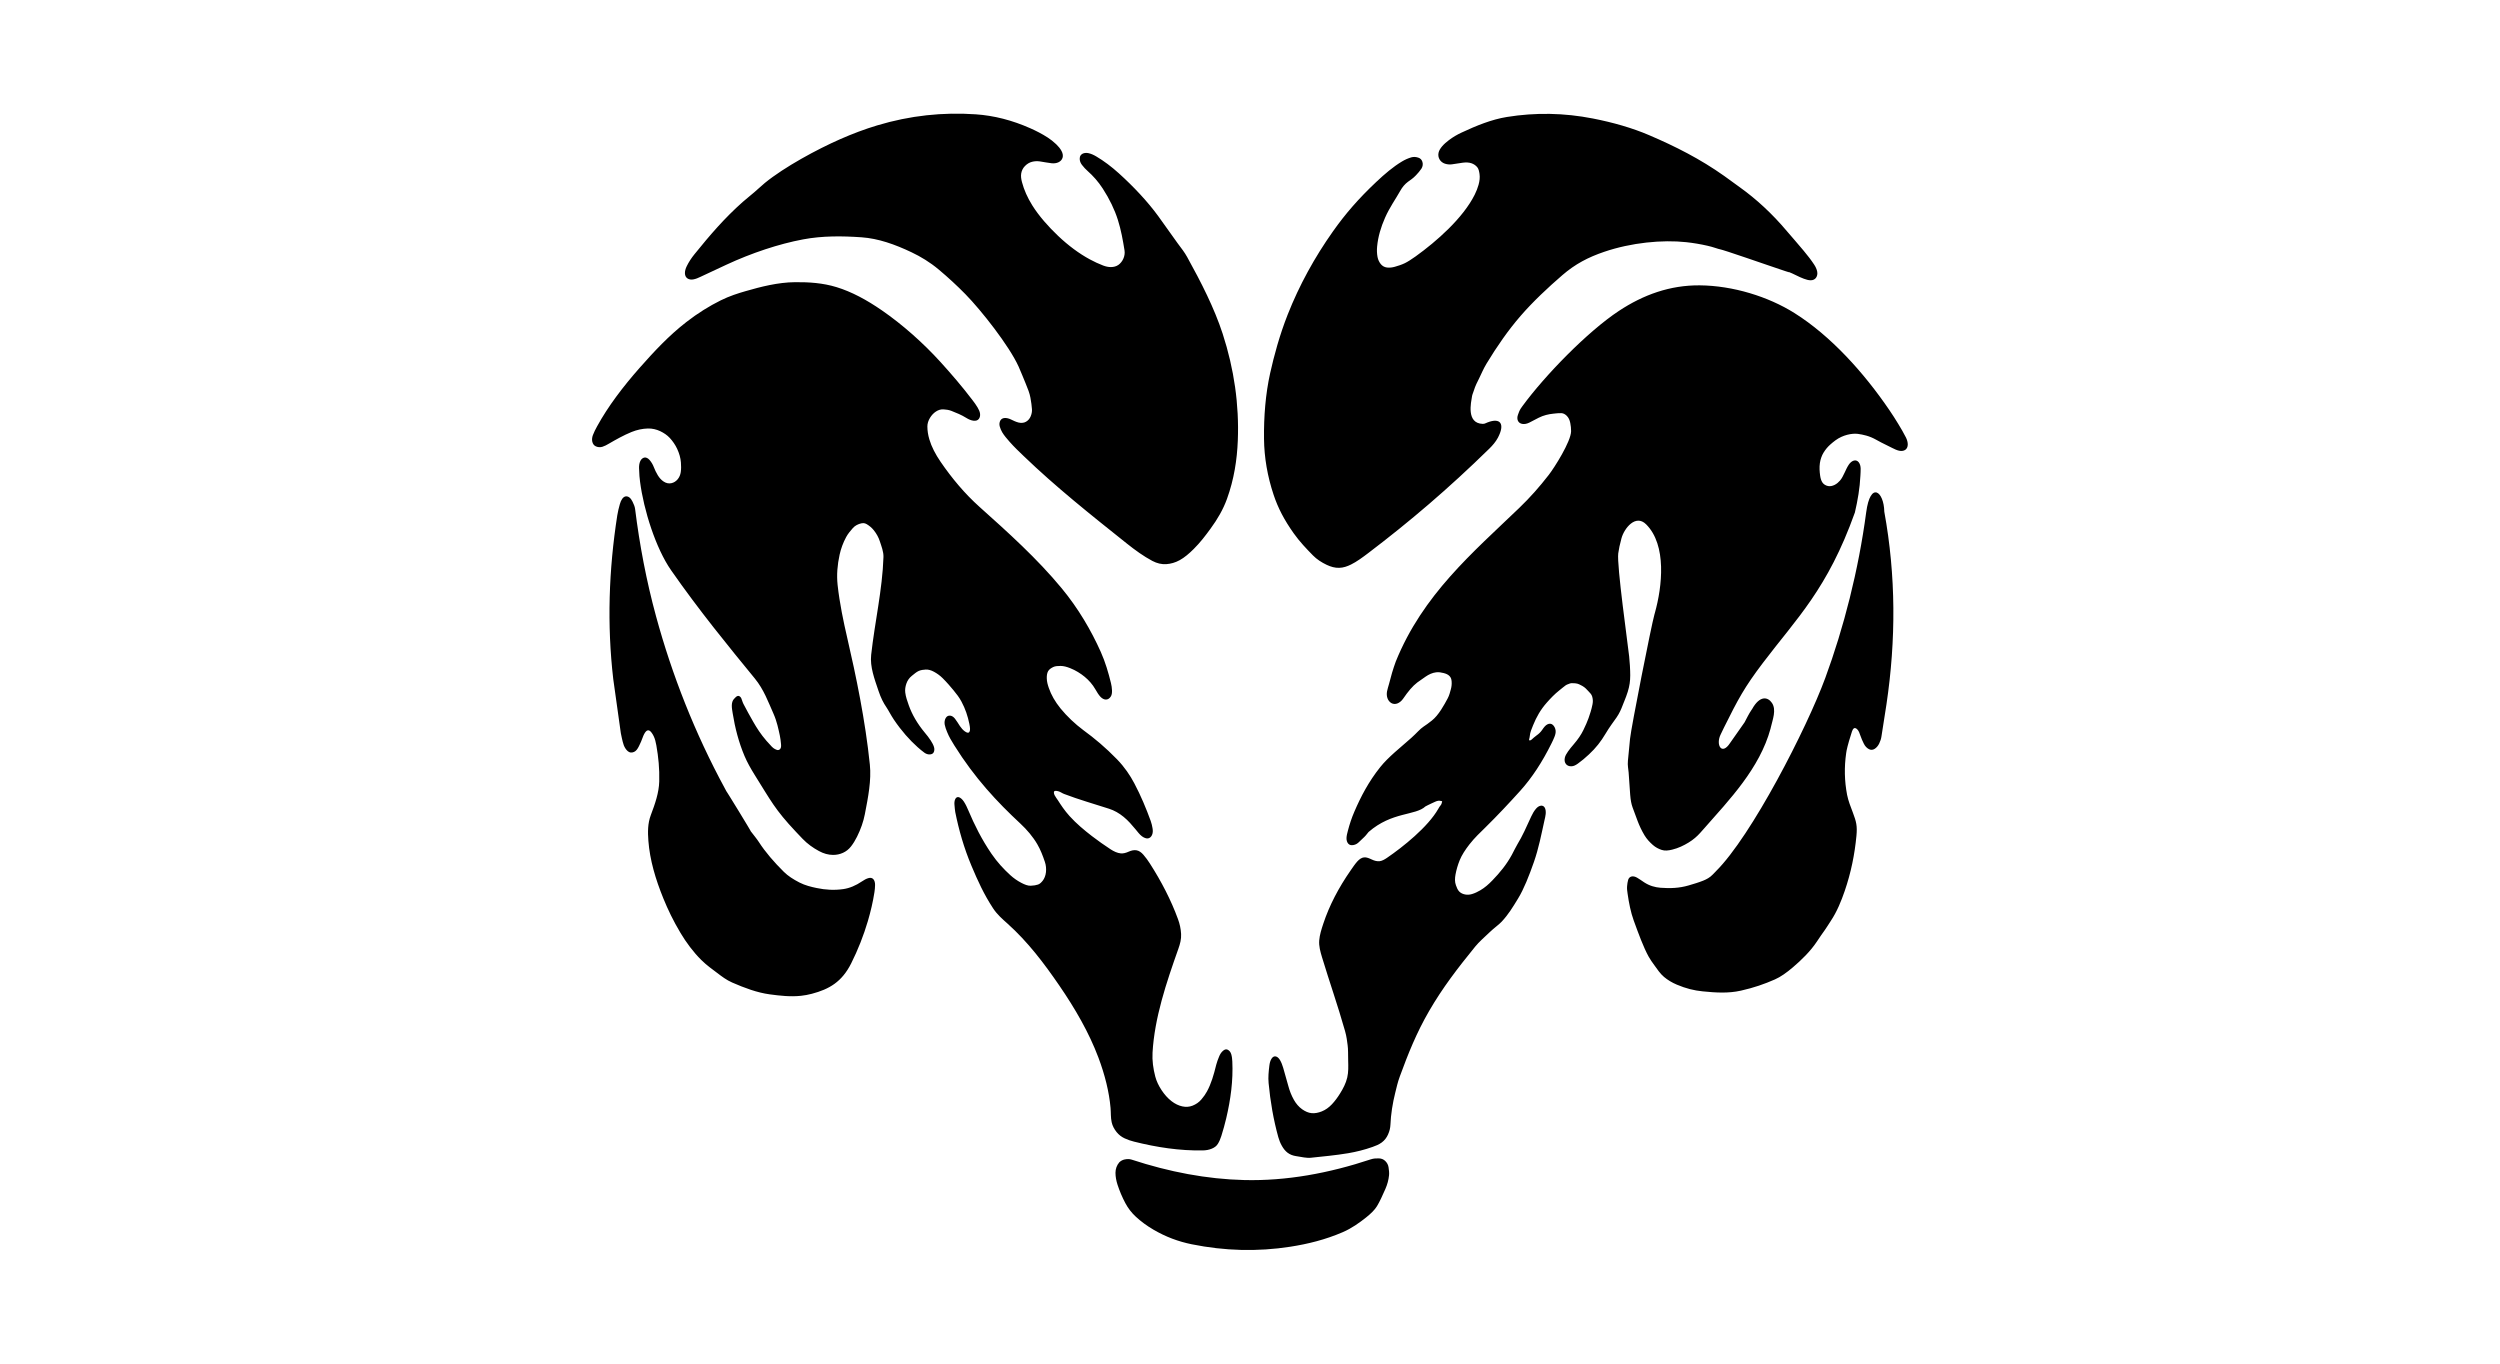 <?xml version="1.0" encoding="UTF-8" standalone="no"?>
<!-- Created with Inkscape (http://www.inkscape.org/) -->
<svg id="svg2" xmlns:rdf="http://www.w3.org/1999/02/22-rdf-syntax-ns#" xmlns="http://www.w3.org/2000/svg" height="54" width="99" version="1.1" xmlns:cc="http://creativecommons.org/ns#" xmlns:dc="http://purl.org/dc/elements/1.1/">
 <g id="g3305">
  <g id="g3345">
   <g id="g3722">
    <g id="g3757">
     <g id="g3952">
      <g id="g4047">
       <g id="g4079">
        <g id="g4116">
         <g id="g4159">
          <g id="g4184">
           <rect id="rect2990" opacity="0" height="54" width="99" y="0" x="0"/>
           <g id="g2986" transform="translate(23.443,4.5)">
            <path id="path12540" d="m44.503,30.007c-0.041,0.04-0.083,0.083-0.127,0.13-0.106,0.112-0.239,0.183-0.373,0.237-0.184,0.074-0.368,0.127-0.577,0.189-0.371,0.11-0.743,0.121-1.115,0.092-0.216-0.018-0.432-0.075-0.65-0.218-0.092-0.06-0.184-0.13-0.279-0.183-0.081-0.045-0.157-0.061-0.22-0.044-0.063,0.017-0.108,0.061-0.13,0.131-0.025,0.079-0.033,0.165-0.042,0.249-0.01,0.108,0.006,0.2,0.019,0.295,0.052,0.37,0.127,0.745,0.241,1.06,0.194,0.535,0.389,1.068,0.591,1.434,0.066,0.12,0.145,0.229,0.227,0.342,0.121,0.167,0.229,0.334,0.383,0.464,0.146,0.122,0.313,0.224,0.507,0.306,0.364,0.154,0.684,0.232,1.022,0.266,0.509,0.051,1.014,0.086,1.518-0.028,0.518-0.117,0.924-0.259,1.345-0.444,0.226-0.099,0.467-0.271,0.712-0.48,0.335-0.285,0.696-0.635,0.949-1.017,0.117-0.177,0.223-0.331,0.319-0.463,0.069-0.096,0.138-0.213,0.23-0.352,0.251-0.376,0.416-0.79,0.554-1.189,0.252-0.734,0.396-1.457,0.465-2.186,0.037-0.392-0.004-0.556-0.142-0.921-0.088-0.232-0.181-0.463-0.228-0.701-0.105-0.548-0.116-1.102-0.037-1.65,0.005-0.036,0.011-0.071,0.017-0.105,0.032-0.171,0.156-0.591,0.213-0.755,0.019-0.054,0.041-0.098,0.074-0.122,0.034-0.025,0.084-0.016,0.138,0.041,0.056,0.059,0.088,0.143,0.121,0.243,0.036,0.11,0.085,0.215,0.134,0.316,0.052,0.108,0.122,0.179,0.208,0.224,0.071,0.036,0.15,0.034,0.224-0.014,0.071-0.044,0.135-0.119,0.179-0.21,0.043-0.09,0.078-0.188,0.09-0.284l0.198-1.269c0.378-2.545,0.378-5.087-0.086-7.629-0.014-0.804-0.551-1.225-0.717,0.027-0.305,2.296-0.891,4.578-1.619,6.556-0.733,1.992-2.921,6.263-4.337,7.662zm-23.622,11.521c-0.1,0.116-0.15,0.26-0.151,0.414,0,0.159,0.031,0.318,0.082,0.476,0.08,0.243,0.18,0.485,0.311,0.73,0.105,0.198,0.247,0.382,0.414,0.535,0.208,0.192,0.439,0.361,0.699,0.513,0.482,0.282,0.98,0.469,1.517,0.578,1.3,0.263,2.6,0.299,3.902,0.096,0.69-0.108,1.383-0.277,2.075-0.576,0.357-0.154,0.667-0.378,0.932-0.589,0.179-0.143,0.335-0.294,0.424-0.442,0.111-0.185,0.215-0.413,0.332-0.68,0.078-0.178,0.126-0.358,0.145-0.54,0.011-0.104-0.004-0.21-0.019-0.317-0.014-0.1-0.063-0.185-0.131-0.251-0.068-0.066-0.152-0.101-0.257-0.103-0.102-0.002-0.207,0.002-0.31,0.036-1.672,0.555-3.345,0.862-5.017,0.822-1.487-0.036-2.973-0.322-4.459-0.809-0.09-0.03-0.186-0.025-0.279-0.006-0.08,0.016-0.152,0.058-0.211,0.113zm-5.942-17.035c-0.031,0.038-0.091,0.03-0.176-0.032-0.074-0.053-0.141-0.13-0.194-0.21-0.065-0.097-0.126-0.204-0.196-0.292-0.057-0.071-0.119-0.111-0.186-0.119-0.076-0.009-0.138,0.022-0.18,0.095-0.041,0.071-0.057,0.165-0.039,0.263,0.018,0.096,0.055,0.192,0.093,0.286,0.078,0.195,0.179,0.361,0.287,0.534,0.808,1.293,1.694,2.24,2.619,3.099,0.258,0.24,0.499,0.524,0.669,0.818,0.126,0.217,0.213,0.444,0.297,0.692,0.047,0.136,0.058,0.277,0.044,0.413s-0.069,0.262-0.127,0.334c-0.052,0.066-0.113,0.13-0.187,0.154-0.078,0.026-0.166,0.042-0.288,0.047-0.118,0.005-0.243-0.047-0.367-0.111-0.163-0.084-0.311-0.189-0.439-0.305-0.261-0.237-0.519-0.514-0.749-0.85-0.389-0.57-0.674-1.143-0.915-1.714-0.05-0.117-0.102-0.234-0.177-0.349-0.064-0.098-0.136-0.156-0.196-0.176-0.056-0.017-0.111,0.004-0.144,0.068-0.037,0.07-0.044,0.167-0.031,0.266,0.011,0.085,0.011,0.17,0.028,0.254,0.143,0.711,0.344,1.419,0.642,2.127,0.251,0.596,0.488,1.121,0.854,1.681,0.167,0.255,0.377,0.432,0.575,0.61,0.81,0.728,1.443,1.567,2.049,2.45,0.631,0.919,1.18,1.872,1.547,2.848,0.261,0.693,0.428,1.371,0.483,1.999,0.017,0.19,0.002,0.38,0.045,0.571,0.033,0.143,0.097,0.263,0.194,0.386,0.086,0.107,0.192,0.189,0.317,0.248,0.125,0.059,0.248,0.099,0.371,0.13,0.91,0.229,1.818,0.365,2.725,0.349,0.126-0.002,0.249-0.023,0.361-0.071,0.103-0.044,0.183-0.101,0.237-0.19,0.057-0.092,0.102-0.197,0.137-0.31,0.074-0.235,0.139-0.468,0.193-0.698,0.177-0.752,0.278-1.502,0.242-2.253-0.005-0.095-0.014-0.191-0.041-0.284-0.027-0.092-0.079-0.151-0.144-0.183-0.053-0.026-0.113-0.015-0.18,0.041-0.072,0.059-0.123,0.143-0.16,0.236-0.043,0.108-0.085,0.212-0.111,0.317-0.102,0.415-0.201,0.753-0.368,1.06-0.056,0.104-0.127,0.205-0.221,0.316-0.096,0.114-0.214,0.192-0.348,0.246-0.133,0.053-0.269,0.058-0.403,0.03-0.146-0.031-0.293-0.1-0.433-0.209-0.151-0.117-0.279-0.264-0.389-0.43-0.119-0.179-0.204-0.359-0.252-0.54-0.083-0.316-0.127-0.635-0.109-0.952,0.079-1.379,0.542-2.755,1.023-4.112,0.069-0.194,0.119-0.379,0.108-0.585-0.012-0.214-0.054-0.401-0.124-0.591-0.272-0.746-0.658-1.492-1.114-2.203-0.075-0.117-0.16-0.235-0.255-0.344-0.085-0.098-0.177-0.161-0.277-0.177-0.105-0.016-0.207,0.011-0.31,0.057-0.105,0.047-0.208,0.076-0.31,0.066-0.136-0.013-0.27-0.076-0.403-0.162-0.244-0.161-0.492-0.332-0.739-0.523-0.303-0.234-0.611-0.49-0.885-0.792-0.202-0.224-0.339-0.435-0.459-0.622-0.045-0.069-0.099-0.134-0.133-0.204-0.037-0.077-0.035-0.139-0.009-0.16,0.02-0.016,0.074-0.019,0.158,0.004,0.076,0.02,0.144,0.074,0.224,0.105,0.6,0.229,1.154,0.383,1.785,0.587,0.202,0.065,0.396,0.174,0.575,0.321,0.184,0.15,0.334,0.327,0.472,0.493,0.087,0.105,0.16,0.206,0.255,0.277,0.083,0.061,0.169,0.092,0.236,0.083,0.068-0.009,0.126-0.058,0.161-0.134,0.035-0.078,0.039-0.172,0.021-0.27-0.017-0.095-0.037-0.191-0.072-0.286-0.181-0.498-0.387-0.994-0.65-1.492-0.167-0.316-0.382-0.638-0.687-0.953-0.442-0.456-0.889-0.83-1.331-1.152-0.327-0.243-0.648-0.547-0.901-0.857-0.22-0.269-0.375-0.546-0.466-0.813-0.042-0.123-0.079-0.246-0.081-0.387-0.002-0.102,0.01-0.201,0.05-0.273,0.045-0.081,0.122-0.128,0.205-0.169,0.077-0.038,0.182-0.044,0.288-0.044,0.12,0,0.245,0.033,0.383,0.088,0.217,0.086,0.412,0.208,0.575,0.342,0.162,0.134,0.31,0.297,0.427,0.502,0.064,0.112,0.125,0.212,0.194,0.286,0.066,0.069,0.14,0.113,0.217,0.114,0.081,0,0.143-0.043,0.192-0.114,0.045-0.066,0.056-0.153,0.052-0.254-0.004-0.095-0.018-0.191-0.041-0.285-0.102-0.413-0.22-0.825-0.405-1.238-0.381-0.851-0.887-1.717-1.543-2.512-0.965-1.17-2.127-2.216-3.258-3.228-0.582-0.521-1.092-1.13-1.54-1.784-0.205-0.3-0.359-0.595-0.446-0.889-0.051-0.173-0.077-0.339-0.078-0.508-0.001-0.117,0.036-0.234,0.105-0.347,0.059-0.096,0.135-0.182,0.232-0.246,0.1-0.066,0.202-0.094,0.305-0.087,0.105,0.006,0.21,0.021,0.31,0.06,0.2,0.078,0.397,0.158,0.588,0.277,0.096,0.06,0.186,0.098,0.279,0.111,0.093,0.012,0.169-0.007,0.217-0.068,0.04-0.05,0.059-0.123,0.05-0.205-0.009-0.086-0.05-0.169-0.1-0.254-0.056-0.095-0.124-0.188-0.199-0.286-0.403-0.532-0.853-1.054-1.269-1.512-0.681-0.75-1.502-1.48-2.32-2.044-0.603-0.416-1.196-0.736-1.796-0.92-0.546-0.167-1.093-0.201-1.641-0.196-0.681,0.006-1.354,0.18-1.963,0.356-0.283,0.081-0.635,0.192-0.981,0.364-0.449,0.223-0.904,0.503-1.362,0.859-0.7,0.543-1.276,1.165-1.847,1.81-0.669,0.758-1.255,1.532-1.687,2.319-0.064,0.118-0.124,0.233-0.167,0.349-0.031,0.085-0.042,0.171-0.025,0.253,0.019,0.091,0.069,0.16,0.146,0.193,0.08,0.035,0.171,0.042,0.259,0.014,0.086-0.027,0.167-0.071,0.252-0.121,0.271-0.158,0.582-0.334,0.898-0.463,0.215-0.087,0.434-0.134,0.65-0.139,0.168-0.004,0.336,0.034,0.491,0.108,0.137,0.066,0.27,0.153,0.376,0.268,0.115,0.125,0.218,0.274,0.29,0.429,0.083,0.18,0.136,0.36,0.149,0.54,0.009,0.127,0.013,0.254-0.006,0.381-0.016,0.106-0.053,0.2-0.121,0.283-0.065,0.079-0.15,0.135-0.251,0.157-0.105,0.023-0.209-0.001-0.305-0.064-0.09-0.059-0.166-0.142-0.232-0.249-0.066-0.11-0.117-0.215-0.156-0.319-0.043-0.113-0.102-0.209-0.172-0.289-0.065-0.074-0.138-0.104-0.198-0.095-0.069,0.011-0.129,0.06-0.167,0.139-0.039,0.082-0.052,0.18-0.05,0.277,0.002,0.108,0.007,0.212,0.016,0.317,0.006,0.075,0.015,0.149,0.024,0.223,0.144,1.121,0.622,2.635,1.227,3.504,1.109,1.593,2.291,3.037,3.317,4.289,0.36,0.439,0.535,0.937,0.741,1.397,0.137,0.307,0.196,0.615,0.25,0.86,0.025,0.112,0.036,0.227,0.047,0.339,0.008,0.082,0.006,0.158-0.039,0.202-0.033,0.033-0.077,0.044-0.114,0.033-0.051-0.015-0.133-0.05-0.208-0.127-0.069-0.071-0.141-0.149-0.215-0.235-0.227-0.262-0.387-0.514-0.523-0.752-0.137-0.241-0.262-0.463-0.39-0.712-0.045-0.091-0.06-0.176-0.086-0.226-0.03-0.06-0.085-0.097-0.133-0.088-0.05,0.009-0.1,0.056-0.159,0.125-0.051,0.059-0.078,0.143-0.081,0.243-0.003,0.108,0.017,0.211,0.034,0.317,0.091,0.574,0.24,1.154,0.471,1.698,0.103,0.243,0.243,0.492,0.398,0.741,0.645,1.027,0.799,1.368,1.633,2.254,0.09,0.095,0.179,0.189,0.266,0.28,0.193,0.202,0.417,0.36,0.649,0.485,0.185,0.101,0.371,0.152,0.557,0.153,0.138,0.001,0.272-0.027,0.392-0.082,0.122-0.055,0.23-0.138,0.32-0.253,0.091-0.117,0.168-0.244,0.238-0.385,0.148-0.298,0.252-0.595,0.309-0.888,0.135-0.691,0.262-1.347,0.199-1.968-0.18-1.752-0.543-3.495-0.903-5.053-0.137-0.592-0.295-1.334-0.374-2.064-0.042-0.392-0.009-0.794,0.08-1.198,0.051-0.233,0.136-0.468,0.26-0.698,0.071-0.132,0.169-0.244,0.258-0.347,0.087-0.101,0.193-0.149,0.28-0.177,0.097-0.031,0.183-0.041,0.273,0.014,0.099,0.06,0.197,0.135,0.283,0.243,0.111,0.14,0.189,0.286,0.236,0.431,0.067,0.206,0.153,0.416,0.146,0.63-0.042,1.291-0.343,2.573-0.487,3.872-0.052,0.473,0.131,0.952,0.291,1.428,0.097,0.289,0.195,0.475,0.314,0.65,0.082,0.121,0.172,0.306,0.298,0.493,0.296,0.439,0.625,0.808,0.937,1.085,0.088,0.078,0.179,0.154,0.271,0.221,0.066,0.047,0.137,0.07,0.212,0.067,0.071-0.004,0.124-0.03,0.152-0.082,0.029-0.055,0.038-0.13,0.013-0.212-0.026-0.087-0.074-0.17-0.127-0.254-0.068-0.109-0.151-0.211-0.239-0.317-0.3-0.362-0.504-0.72-0.632-1.079-0.061-0.171-0.12-0.339-0.14-0.508-0.014-0.117,0.004-0.235,0.043-0.349,0.042-0.124,0.115-0.23,0.217-0.311,0.102-0.081,0.182-0.154,0.276-0.195,0.091-0.039,0.184-0.048,0.276-0.054,0.095-0.006,0.21,0.024,0.326,0.088,0.114,0.062,0.232,0.143,0.341,0.251,0.173,0.172,0.317,0.342,0.432,0.481,0.123,0.148,0.23,0.289,0.315,0.448,0.155,0.289,0.249,0.574,0.312,0.881,0.032,0.154,0.044,0.279-0.006,0.326zm32.446-18.226c0.09,0.037,0.189,0.079,0.295,0.133,0.102,0.051,0.204,0.099,0.31,0.138,0.093,0.034,0.186,0.063,0.277,0.061,0.086-0.002,0.16-0.036,0.205-0.101,0.042-0.061,0.065-0.144,0.046-0.243-0.019-0.098-0.063-0.19-0.121-0.278-0.116-0.178-0.258-0.359-0.414-0.547-0.243-0.295-0.477-0.553-0.663-0.774-0.581-0.691-1.213-1.273-1.862-1.737-0.181-0.13-0.391-0.288-0.619-0.449-0.956-0.678-1.949-1.178-2.978-1.618-0.662-0.284-1.422-0.502-2.229-0.66-1.135-0.222-2.273-0.243-3.406-0.059-0.601,0.098-1.196,0.339-1.797,0.62-0.163,0.076-0.328,0.17-0.496,0.297-0.096,0.073-0.191,0.154-0.267,0.243-0.071,0.084-0.124,0.169-0.143,0.258-0.02,0.097-0.004,0.189,0.045,0.269,0.045,0.075,0.119,0.133,0.209,0.162,0.093,0.029,0.186,0.039,0.279,0.025l0.433-0.065c0.114-0.013,0.228-0.015,0.338,0.023,0.087,0.03,0.168,0.082,0.229,0.156,0.057,0.07,0.075,0.168,0.09,0.267,0.02,0.135,0.004,0.282-0.039,0.433-0.037,0.13-0.088,0.261-0.152,0.389-0.462,0.928-1.513,1.851-2.337,2.442-0.168,0.12-0.318,0.216-0.432,0.271-0.128,0.061-0.262,0.104-0.393,0.141-0.103,0.029-0.205,0.042-0.31,0.03-0.104-0.012-0.189-0.064-0.249-0.139-0.059-0.074-0.106-0.168-0.127-0.28-0.025-0.135-0.029-0.274-0.016-0.413,0.036-0.382,0.147-0.763,0.315-1.142,0.182-0.412,0.426-0.749,0.594-1.051,0.094-0.17,0.195-0.281,0.311-0.369,0.091-0.068,0.202-0.134,0.32-0.261,0.077-0.083,0.154-0.169,0.213-0.258,0.057-0.088,0.067-0.189,0.04-0.272-0.026-0.081-0.075-0.138-0.161-0.166-0.092-0.031-0.185-0.039-0.278-0.012-0.125,0.036-0.251,0.092-0.372,0.165-0.344,0.206-0.679,0.49-1.022,0.814-0.698,0.659-1.214,1.253-1.711,1.956-0.725,1.025-1.333,2.131-1.791,3.293-0.32,0.812-0.543,1.637-0.694,2.318-0.184,0.832-0.253,1.716-0.243,2.601,0.008,0.74,0.135,1.483,0.382,2.222,0.174,0.52,0.417,0.988,0.796,1.522,0.236,0.333,0.504,0.611,0.759,0.871,0.153,0.156,0.341,0.278,0.544,0.374,0.167,0.079,0.328,0.124,0.496,0.119,0.169-0.004,0.319-0.058,0.468-0.131,0.22-0.108,0.46-0.283,0.693-0.461,1.627-1.236,3.164-2.542,4.787-4.131,0.127-0.124,0.252-0.27,0.336-0.428,0.291-0.55,0.104-0.808-0.413-0.606-0.057,0.023-0.092,0.043-0.126,0.05-0.02,0.005-0.04,0.007-0.061,0.006-0.664-0.02-0.458-0.862-0.424-1.092,0.009-0.063,0.045-0.139,0.069-0.217,0.063-0.206,0.141-0.349,0.214-0.495,0.071-0.141,0.162-0.367,0.292-0.582,0.41-0.678,0.861-1.327,1.349-1.89,0.486-0.561,1.077-1.116,1.655-1.615,0.509-0.44,1.022-0.707,1.657-0.923,1.069-0.364,2.297-0.484,3.249-0.381,0.282,0.031,0.563,0.078,0.842,0.142,0.111,0.025,0.218,0.055,0.322,0.09,0.065,0.022,0.13,0.042,0.196,0.056,0.022,0.005,0.116,0.031,0.315,0.096,0.756,0.246,2.683,0.924,2.374,0.795zm-28.046-4.6c-0.047,0.111-0.029,0.243,0.066,0.366,0.069,0.09,0.142,0.168,0.22,0.237,0.218,0.194,0.422,0.42,0.603,0.7,0.267,0.413,0.466,0.826,0.597,1.238,0.128,0.404,0.198,0.805,0.263,1.206,0.019,0.118-0.003,0.234-0.049,0.336-0.044,0.097-0.111,0.181-0.192,0.239-0.086,0.061-0.19,0.086-0.295,0.087-0.105,0.002-0.208-0.023-0.31-0.061-0.177-0.067-0.349-0.148-0.526-0.243-0.424-0.229-0.856-0.549-1.259-0.932-0.382-0.362-0.758-0.786-1.02-1.205-0.192-0.307-0.329-0.615-0.409-0.92-0.031-0.118-0.051-0.234-0.031-0.349,0.02-0.113,0.07-0.212,0.148-0.291,0.081-0.084,0.176-0.141,0.282-0.168,0.105-0.027,0.208-0.029,0.31-0.015,0.155,0.022,0.31,0.057,0.465,0.073,0.094,0.009,0.189,0,0.27-0.039,0.079-0.038,0.136-0.097,0.162-0.177,0.025-0.082,0.011-0.173-0.041-0.271-0.052-0.096-0.123-0.181-0.211-0.266-0.109-0.104-0.223-0.193-0.336-0.266-0.229-0.148-0.456-0.262-0.681-0.363-0.725-0.323-1.447-0.506-2.168-0.556-1.301-0.089-2.598,0.046-3.902,0.438-0.494,0.148-0.988,0.336-1.462,0.544-0.913,0.401-2.211,1.101-2.987,1.735-0.082,0.067-0.167,0.142-0.259,0.227-0.203,0.189-0.42,0.35-0.618,0.526-0.72,0.639-1.291,1.304-1.909,2.068-0.127,0.157-0.23,0.315-0.308,0.476-0.046,0.094-0.076,0.191-0.072,0.284,0.003,0.089,0.036,0.157,0.099,0.2,0.06,0.04,0.141,0.058,0.237,0.039,0.093-0.018,0.187-0.055,0.279-0.101l1.022-0.478c1.002-0.466,2.084-0.826,3.046-1.006,0.761-0.143,1.537-0.136,2.312-0.082,0.663,0.047,1.316,0.278,1.982,0.595,0.358,0.17,0.724,0.389,1.073,0.682,0.368,0.308,0.727,0.639,1.058,0.977,0.628,0.641,1.729,2.038,2.104,2.863,0.103,0.227,0.191,0.462,0.28,0.671,0.083,0.196,0.16,0.396,0.19,0.567,0.033,0.184,0.051,0.318,0.06,0.455,0.006,0.089-0.01,0.184-0.052,0.283-0.037,0.088-0.099,0.163-0.184,0.211-0.082,0.047-0.184,0.057-0.289,0.033-0.105-0.024-0.206-0.074-0.31-0.124-0.083-0.04-0.167-0.06-0.24-0.057-0.082,0.002-0.148,0.041-0.183,0.111-0.031,0.064-0.042,0.145-0.016,0.23,0.024,0.079,0.054,0.156,0.099,0.23,0.077,0.128,0.182,0.248,0.293,0.375,0.184,0.209,0.382,0.395,0.551,0.558,1.273,1.225,2.639,2.312,4.088,3.467,0.326,0.26,0.667,0.507,1.011,0.689,0.184,0.097,0.371,0.141,0.557,0.127,0.176-0.013,0.349-0.06,0.527-0.158,0.184-0.101,0.371-0.259,0.553-0.441,0.259-0.258,0.464-0.527,0.67-0.81,0.271-0.371,0.495-0.752,0.648-1.175,0.279-0.773,0.399-1.546,0.429-2.316,0.055-1.409-0.144-2.82-0.599-4.221-0.334-1.023-0.851-2.035-1.406-3.039-0.101-0.183-0.229-0.349-0.38-0.549l-0.771-1.079c-0.426-0.581-0.97-1.159-1.553-1.687-0.295-0.267-0.597-0.493-0.898-0.671-0.103-0.061-0.207-0.108-0.309-0.129-0.147-0.028-0.265,0.012-0.318,0.105zm-18.006,13.489c-0.102,0.019-0.183,0.136-0.23,0.308-0.041,0.147-0.078,0.293-0.102,0.444-0.337,2.162-0.41,4.324-0.159,6.487-0.001-0.004,0.301,2.144,0.3,2.14,0.012,0.066,0.025,0.13,0.041,0.196,0.023,0.096,0.043,0.194,0.076,0.281,0.036,0.093,0.092,0.178,0.158,0.234,0.074,0.064,0.155,0.069,0.246,0.031,0.084-0.036,0.141-0.117,0.196-0.228,0.06-0.119,0.109-0.233,0.148-0.344,0.036-0.103,0.084-0.191,0.13-0.24,0.043-0.045,0.098-0.061,0.153-0.023,0.049,0.033,0.106,0.114,0.153,0.21,0.052,0.106,0.082,0.234,0.106,0.366,0.082,0.466,0.128,0.92,0.114,1.428-0.012,0.444-0.163,0.881-0.334,1.333-0.125,0.331-0.122,0.676-0.096,1.016,0.058,0.762,0.281,1.516,0.594,2.285,0.182,0.446,0.387,0.875,0.679,1.365,0.223,0.374,0.506,0.756,0.818,1.066,0.224,0.223,0.45,0.377,0.637,0.52,0.172,0.131,0.363,0.278,0.59,0.377,0.494,0.216,0.991,0.401,1.485,0.468,0.414,0.056,0.823,0.102,1.239,0.058,0.143-0.015,0.287-0.042,0.431-0.08,0.688-0.181,1.189-0.471,1.556-1.2,0.271-0.539,0.497-1.116,0.663-1.68,0.112-0.381,0.201-0.761,0.26-1.142,0.015-0.094,0.023-0.19,0.025-0.286,0.002-0.101-0.025-0.185-0.072-0.234-0.047-0.049-0.112-0.062-0.199-0.036-0.08,0.023-0.162,0.069-0.247,0.127-0.247,0.167-0.495,0.271-0.743,0.306-0.35,0.05-0.699,0.032-1.053-0.043-0.225-0.047-0.454-0.103-0.681-0.218-0.246-0.128-0.452-0.258-0.619-0.424-0.385-0.382-0.732-0.781-0.989-1.181-0.084-0.13-0.204-0.272-0.328-0.435,0.092,0.121-1.02-1.692-0.95-1.56-0.021-0.039-0.042-0.079-0.064-0.12-1.197-2.204-2.098-4.508-2.728-6.82-0.385-1.413-0.653-2.835-0.83-4.253-0.012-0.097-0.054-0.189-0.1-0.286-0.072-0.149-0.163-0.224-0.273-0.212zm39.536,8.135c-0.022,0.054-0.044,0.109-0.066,0.167-0.042,0.113-0.119,0.293-0.23,0.452-0.117,0.168-0.281,0.381-0.438,0.647-0.183,0.308-0.376,0.557-0.655,0.817-0.147,0.137-0.29,0.259-0.44,0.365-0.084,0.06-0.167,0.104-0.256,0.106-0.097,0.002-0.17-0.031-0.216-0.09-0.048-0.062-0.065-0.143-0.045-0.243,0.017-0.086,0.067-0.168,0.127-0.254,0.066-0.094,0.145-0.191,0.227-0.285,0.166-0.192,0.296-0.384,0.382-0.563,0.087-0.18,0.157-0.336,0.204-0.471,0.055-0.157,0.115-0.332,0.158-0.551,0.024-0.122,0.012-0.213-0.013-0.304-0.027-0.096-0.094-0.149-0.15-0.212-0.064-0.071-0.134-0.149-0.24-0.209-0.086-0.048-0.17-0.095-0.278-0.104-0.112-0.01-0.176-0.01-0.223,0.01-0.054,0.023-0.111,0.036-0.162,0.072-0.061,0.043-0.155,0.123-0.258,0.205-0.176,0.14-0.332,0.302-0.484,0.474-0.253,0.286-0.412,0.572-0.545,0.899-0.06,0.149-0.119,0.28-0.131,0.425-0.007,0.088-0.039,0.146-0.025,0.166,0.012,0.019,0.057,0.013,0.099-0.024,0.045-0.04,0.111-0.105,0.198-0.166,0.083-0.058,0.157-0.126,0.22-0.219,0.066-0.099,0.13-0.179,0.204-0.216,0.077-0.039,0.151-0.034,0.209,0.014,0.059,0.048,0.107,0.134,0.118,0.23,0.01,0.087-0.015,0.171-0.046,0.251-0.037,0.095-0.078,0.178-0.122,0.267-0.362,0.729-0.763,1.346-1.231,1.866-0.419,0.465-0.908,0.988-1.397,1.468-0.182,0.179-0.409,0.389-0.618,0.657-0.164,0.21-0.303,0.425-0.384,0.624-0.078,0.192-0.133,0.385-0.167,0.571-0.026,0.145-0.033,0.289,0.017,0.423,0.034,0.091,0.064,0.181,0.134,0.251,0.066,0.065,0.145,0.097,0.231,0.114,0.084,0.016,0.177,0.012,0.272-0.017,0.117-0.035,0.227-0.089,0.327-0.148,0.182-0.106,0.333-0.241,0.478-0.391,0.299-0.309,0.561-0.627,0.772-1.014,0.095-0.174,0.154-0.311,0.227-0.429,0.179-0.289,0.36-0.69,0.543-1.094,0.05-0.109,0.11-0.212,0.186-0.302,0.062-0.073,0.13-0.113,0.195-0.121,0.063-0.008,0.115,0.018,0.149,0.072,0.039,0.063,0.05,0.155,0.041,0.255-0.007,0.085-0.03,0.168-0.049,0.254-0.122,0.552-0.227,1.103-0.418,1.65-0.19,0.545-0.402,1.078-0.623,1.438-0.217,0.356-0.385,0.636-0.653,0.923-0.117,0.125-0.294,0.244-0.478,0.42-0.213,0.204-0.423,0.385-0.571,0.568-0.698,0.859-1.289,1.626-1.825,2.551-0.501,0.864-0.833,1.697-1.16,2.591-0.089,0.243-0.127,0.431-0.18,0.641-0.105,0.414-0.176,0.87-0.191,1.266-0.005,0.127-0.034,0.255-0.096,0.393-0.056,0.125-0.134,0.229-0.248,0.314-0.114,0.085-0.241,0.133-0.364,0.177-0.324,0.115-0.642,0.193-0.96,0.248-0.515,0.087-1.023,0.13-1.479,0.18-0.177,0.02-0.363-0.03-0.596-0.065-0.116-0.018-0.231-0.058-0.33-0.133-0.09-0.068-0.164-0.162-0.226-0.272-0.064-0.113-0.108-0.225-0.142-0.345-0.193-0.698-0.317-1.42-0.384-2.142-0.022-0.234,0.002-0.466,0.031-0.698,0.012-0.099,0.038-0.192,0.082-0.263,0.045-0.073,0.101-0.105,0.164-0.095,0.062,0.009,0.123,0.06,0.174,0.145,0.057,0.095,0.094,0.201,0.127,0.308l0.206,0.73c0.049,0.179,0.116,0.358,0.219,0.54,0.082,0.145,0.192,0.277,0.326,0.371,0.123,0.086,0.247,0.141,0.371,0.153,0.136,0.013,0.269-0.015,0.403-0.068,0.148-0.058,0.283-0.154,0.406-0.285,0.123-0.131,0.226-0.274,0.317-0.42,0.122-0.194,0.236-0.41,0.288-0.637,0.051-0.221,0.043-0.444,0.037-0.666-0.006-0.23,0.002-0.46-0.022-0.62-0.023-0.158-0.036-0.323-0.102-0.555-0.294-1.037-0.606-1.913-0.911-2.92-0.068-0.226-0.129-0.445-0.112-0.666,0.017-0.223,0.088-0.441,0.162-0.666,0.235-0.711,0.6-1.418,1.094-2.126,0.081-0.116,0.16-0.235,0.254-0.34,0.084-0.092,0.175-0.152,0.27-0.16,0.099-0.009,0.202,0.038,0.305,0.086,0.105,0.05,0.208,0.077,0.31,0.065,0.097-0.012,0.192-0.066,0.289-0.132,0.621-0.423,1.624-1.221,2.033-1.944,0.033-0.059,0.062-0.106,0.09-0.135,0.04-0.044,0.046-0.1,0.059-0.143,0.009-0.03-0.013-0.02-0.055-0.032-0.051-0.015-0.125-0.013-0.215,0.03-0.108,0.052-0.209,0.093-0.296,0.139-0.031,0.017-0.062,0.032-0.093,0.048-0.398,0.371-1.322,0.204-2.251,1.012-0.065,0.08-0.111,0.136-0.111,0.136-0.072,0.085-0.17,0.161-0.258,0.252-0.069,0.072-0.144,0.115-0.232,0.13-0.086,0.015-0.152,0.002-0.202-0.052-0.048-0.052-0.076-0.136-0.072-0.229,0.004-0.095,0.03-0.189,0.055-0.286,0.065-0.252,0.148-0.505,0.259-0.761,0.256-0.594,0.563-1.183,1.021-1.757,0.319-0.4,0.801-0.776,1.233-1.16,0.201-0.178,0.342-0.354,0.485-0.446,0.093-0.06,0.197-0.135,0.33-0.241,0.131-0.105,0.246-0.246,0.363-0.425,0.107-0.164,0.188-0.315,0.259-0.447,0.068-0.127,0.094-0.245,0.128-0.366,0.025-0.089,0.04-0.199,0.03-0.314-0.007-0.08-0.024-0.147-0.084-0.209-0.061-0.062-0.136-0.093-0.232-0.118s-0.196-0.042-0.299-0.029c-0.149,0.018-0.288,0.083-0.417,0.172-0.125,0.086-0.239,0.163-0.326,0.229-0.194,0.148-0.364,0.355-0.561,0.642-0.066,0.095-0.145,0.157-0.229,0.19-0.079,0.031-0.17,0.027-0.242-0.017-0.068-0.041-0.123-0.109-0.152-0.195-0.028-0.081-0.032-0.174-0.016-0.266,0.017-0.097,0.052-0.188,0.077-0.287,0.074-0.298,0.161-0.598,0.27-0.896,1.07-2.644,3.037-4.302,4.885-6.078,0.433-0.416,0.803-0.835,1.172-1.311,0.224-0.288,0.879-1.321,0.885-1.73,0.002-0.11-0.012-0.218-0.032-0.323-0.023-0.119-0.067-0.22-0.147-0.295-0.057-0.053-0.124-0.095-0.208-0.098-0.099-0.004-0.198,0.008-0.31,0.02-0.199,0.02-0.393,0.065-0.588,0.163l-0.372,0.193c-0.094,0.046-0.189,0.064-0.27,0.051-0.083-0.013-0.149-0.055-0.18-0.129-0.028-0.065-0.029-0.143,0.002-0.231,0.03-0.086,0.061-0.174,0.112-0.251,0.021-0.031,0.043-0.063,0.066-0.094,0.887-1.211,2.572-2.946,3.817-3.769,0.975-0.644,2.029-1.024,3.205-1.014,1.311,0.011,2.71,0.444,3.747,1.095,1.451,0.91,2.761,2.376,3.76,3.842,0.123,0.18,0.24,0.363,0.352,0.548,0.109,0.18,0.216,0.359,0.306,0.54,0.047,0.095,0.073,0.192,0.072,0.281-0.001,0.092-0.039,0.168-0.099,0.208-0.065,0.044-0.149,0.054-0.242,0.035-0.093-0.02-0.184-0.064-0.279-0.112l-0.433-0.216c-0.138-0.071-0.263-0.149-0.388-0.201-0.145-0.061-0.265-0.088-0.371-0.111-0.1-0.021-0.218-0.042-0.355-0.031-0.155,0.013-0.31,0.053-0.463,0.122-0.167,0.075-0.308,0.189-0.436,0.302-0.103,0.092-0.192,0.195-0.273,0.329-0.064,0.106-0.118,0.252-0.141,0.406-0.024,0.173-0.012,0.342,0.01,0.497,0.014,0.099,0.039,0.197,0.09,0.272,0.051,0.076,0.135,0.124,0.223,0.141,0.086,0.017,0.171-0.003,0.254-0.042,0.095-0.046,0.163-0.111,0.22-0.175,0.074-0.084,0.126-0.195,0.186-0.32,0.046-0.097,0.093-0.206,0.158-0.304,0.059-0.09,0.134-0.148,0.208-0.168,0.07-0.019,0.141,0.006,0.189,0.068,0.052,0.068,0.075,0.153,0.077,0.254,0.001,0.095-0.006,0.19-0.011,0.286-0.023,0.483-0.105,0.965-0.218,1.448-1.083,3.034-2.304,4.188-3.642,5.956-0.739,0.976-0.981,1.434-1.542,2.561-0.033,0.075-0.074,0.161-0.127,0.264-0.211,0.413,0.035,0.862,0.369,0.347-0.005,0.007,0.577-0.822,0.575-0.82,0.088-0.165,0.168-0.336,0.276-0.493,0.006-0.009,0.012-0.018,0.019-0.026,0.309-0.558,0.625-0.487,0.787-0.248,0.186,0.274,0.026,0.666-0.041,0.958-0.009,0.038-0.014,0.059-0.013,0.056-0.428,1.582-1.652,2.843-2.617,3.942-0.056,0.064-0.114,0.129-0.172,0.193-0.122,0.136-0.266,0.263-0.453,0.378-0.2,0.122-0.41,0.224-0.657,0.284-0.148,0.036-0.29,0.053-0.417,0.009-0.12-0.04-0.238-0.1-0.346-0.195-0.126-0.111-0.241-0.234-0.329-0.38-0.113-0.188-0.203-0.38-0.275-0.571-0.077-0.204-0.151-0.403-0.199-0.537-0.047-0.131-0.077-0.28-0.094-0.497-0.029-0.364-0.046-0.674-0.062-0.889-0.009-0.13-0.047-0.268-0.028-0.461,0.028-0.277,0.054-0.572,0.084-0.869,0.045-0.454,0.848-4.515,0.965-4.919,0.007-0.025,0.015-0.052,0.022-0.079,0.284-1.02,0.478-2.673-0.351-3.496-0.417-0.414-0.868,0.16-0.976,0.557-0.065,0.237-0.105,0.429-0.127,0.594-0.063,0.467,0.383,3.613,0.432,4.081,0.014,0.13,0.023,0.253,0.03,0.369,0.032,0.586,0.02,0.814-0.232,1.429z" fill-rule="evenodd" clip-rule="evenodd"/>
           </g>
          </g>
         </g>
        </g>
       </g>
      </g>
     </g>
    </g>
   </g>
  </g>
 </g>
</svg>
